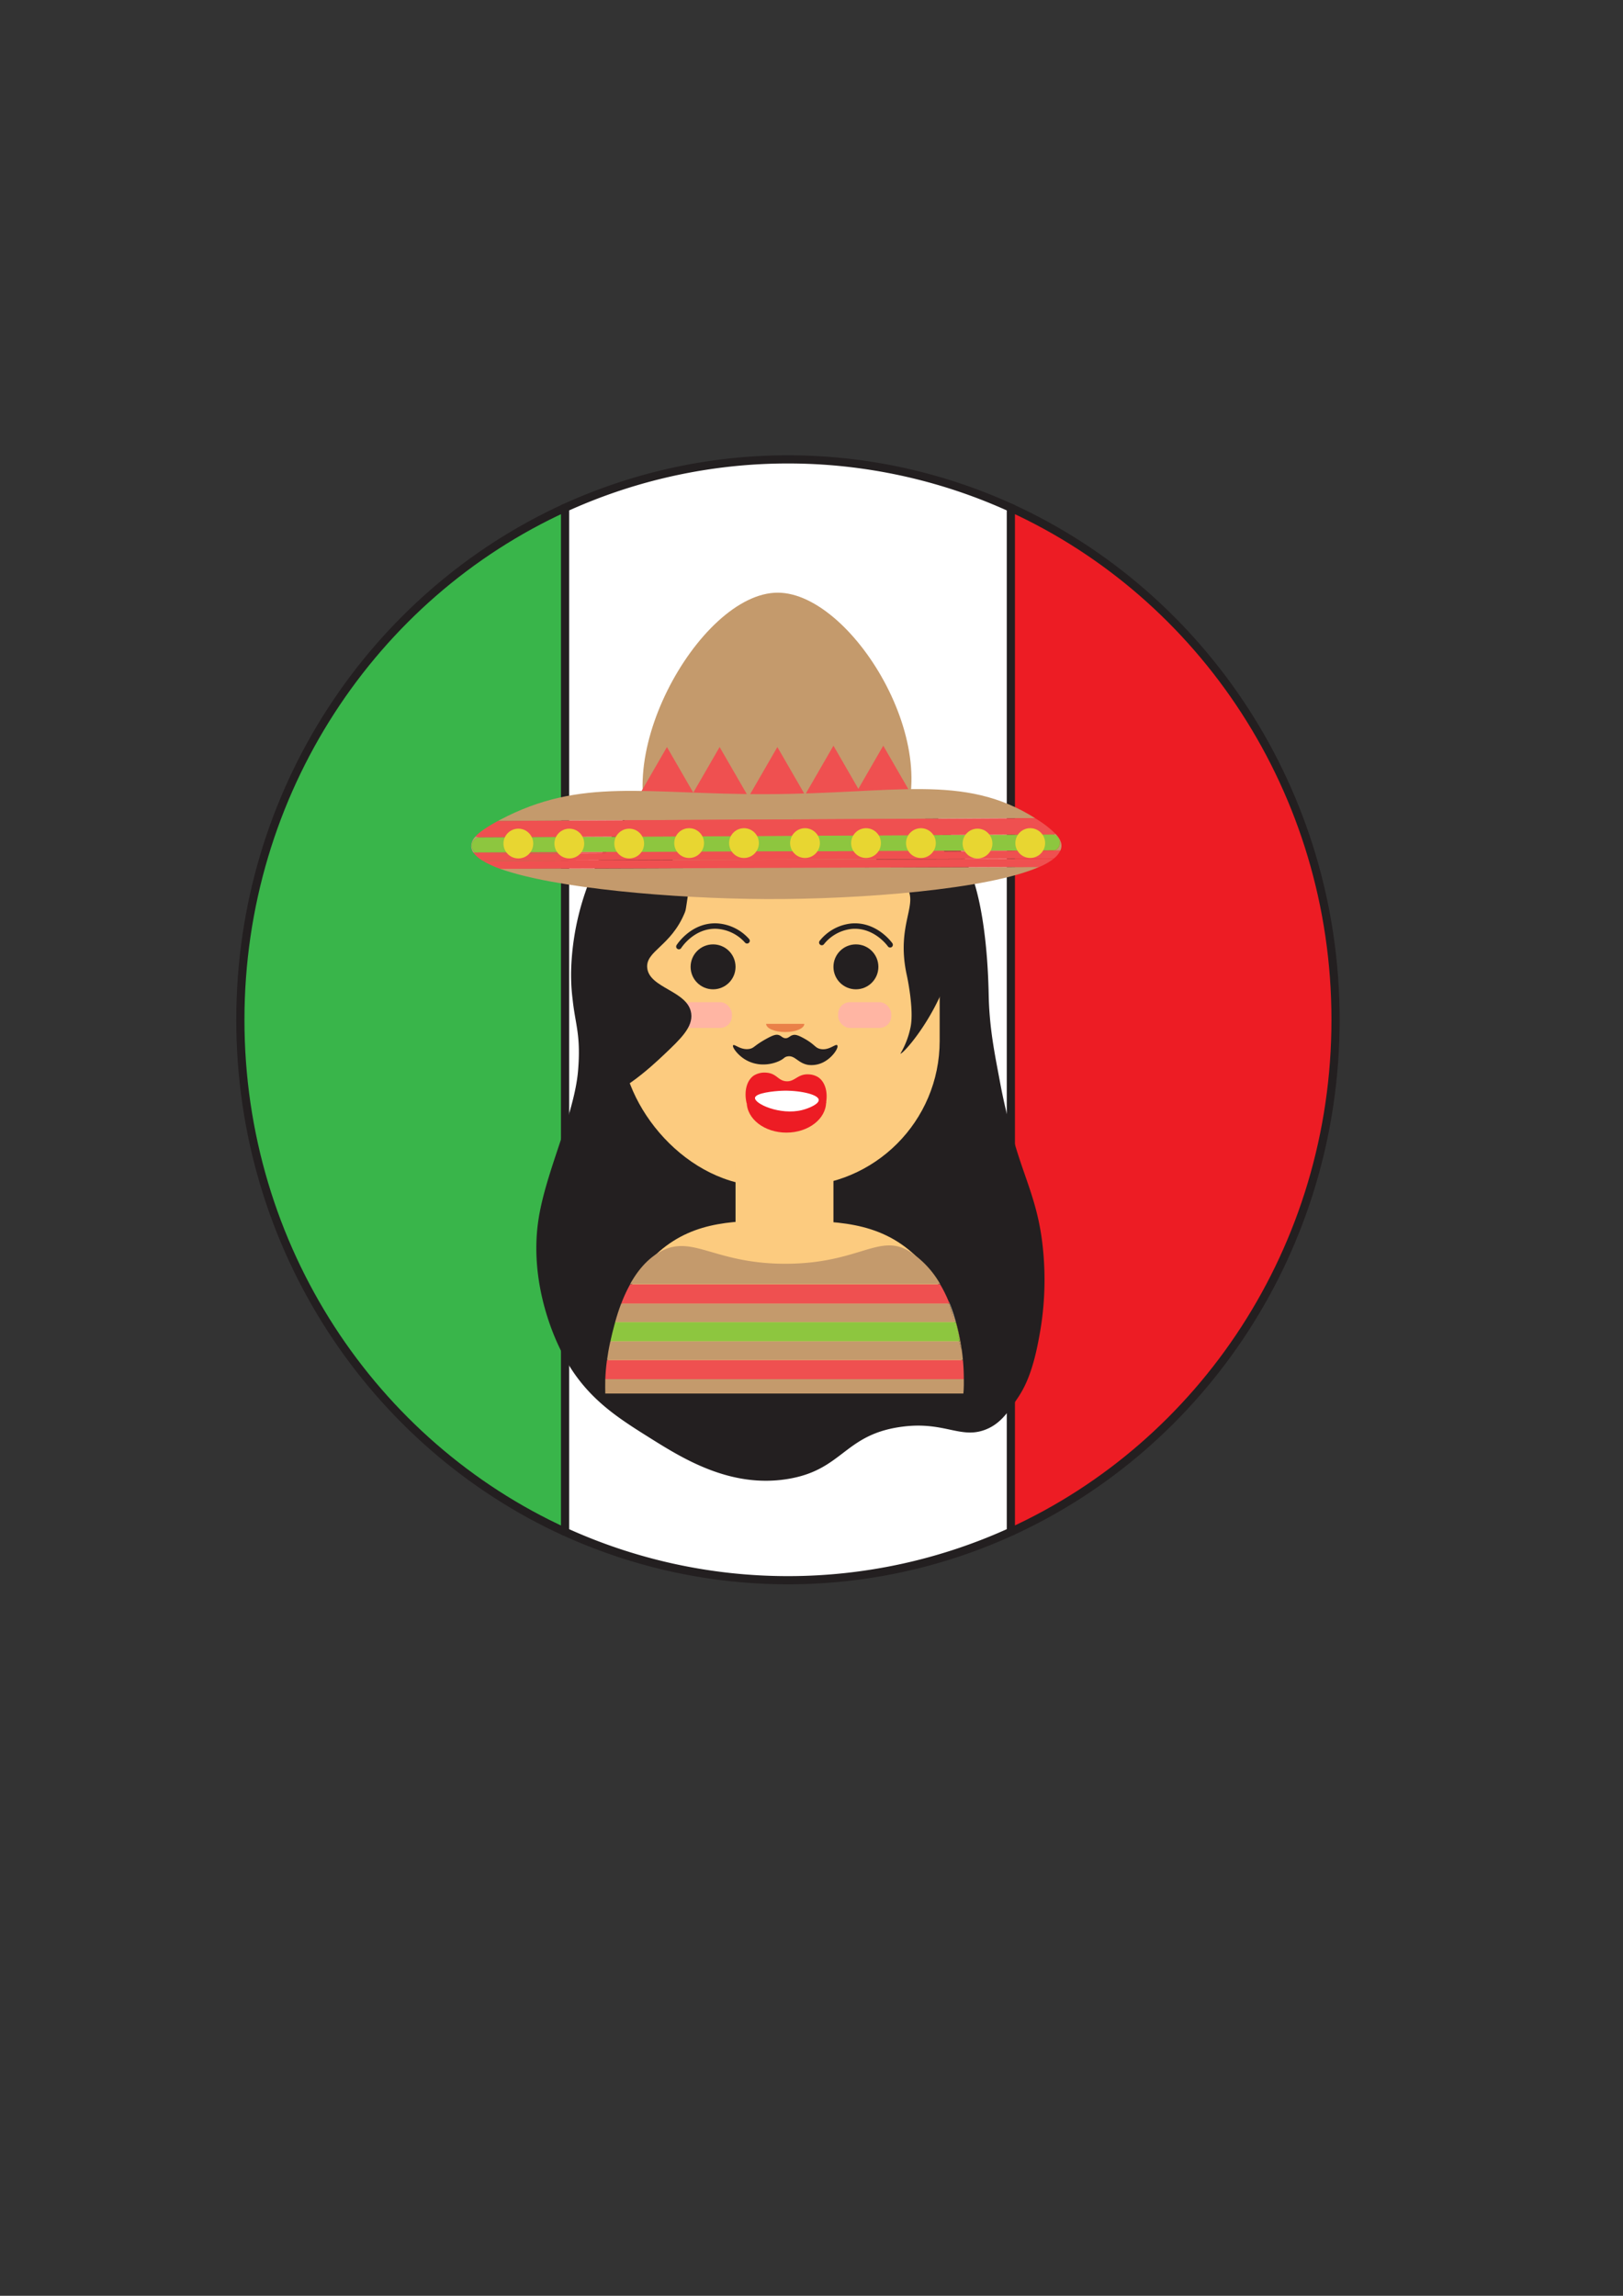 <svg id="Layer_1" data-name="Layer 1" xmlns="http://www.w3.org/2000/svg" viewBox="0 0 595.28 841.89"><rect x="0" y="0" width="595.28" height="841.89" fill="#333333" stroke="none"/><defs><style>.cls-1{fill:#ed1c24;}.cls-2{fill:#fff;}.cls-3{fill:#39b54a;}.cls-4,.cls-9{fill:none;stroke:#231f20;}.cls-4{stroke-miterlimit:10;stroke-width:3px;}.cls-5{fill:#231f20;}.cls-6{fill:#fccb7f;}.cls-7{fill:#ea8048;}.cls-8{fill:#ffb5a3;}.cls-9{stroke-linecap:round;stroke-linejoin:round;stroke-width:2px;}.cls-10{fill:#c49a6c;}.cls-11{fill:#ef5050;}.cls-12{fill:#8dc63f;}.cls-13{fill:#e8d631;}.cls-14{fill:#1c75bc;}</style></defs><title>icons</title><path class="cls-1" d="M370.76,186.21c70.17,32,119.09,104.06,119.09,187.76S440.93,529.69,370.76,561.73V186.21Z"/><path class="cls-2" d="M370.76,186.21V561.73a197.15,197.15,0,0,1-163.51,0V186.21A197.15,197.15,0,0,1,370.76,186.21Z"/><path class="cls-3" d="M207.25,186.21V561.73c-70.17-32-119.09-104-119.09-187.76S137.08,218.26,207.25,186.21Z"/><path class="cls-4" d="M207.25,186.21C137.08,218.26,88.16,290.27,88.16,374s48.92,155.72,119.09,187.76"/><path class="cls-4" d="M370.76,561.73c70.17-32,119.09-104,119.09-187.76S440.93,218.26,370.76,186.21"/><path class="cls-4" d="M370.76,186.21a197.15,197.15,0,0,0-163.51,0V561.73a197.15,197.15,0,0,0,163.51,0V186.21Z"/><path class="cls-5" d="M260.34,276.76a75.39,75.39,0,0,1,27.51-4.28A73.19,73.19,0,0,1,343,298.83a72.31,72.31,0,0,1,9.73,13.75,60.47,60.47,0,0,1,4.32,10.17c4.78,14.8,5.37,34.73,5.53,39.94,0.07,2.51.07,4.71,0.34,8.5,0.71,9.92,2.48,18.1,3.92,25.94,1,5.37,2.39,11.64,4.69,20,4.3,15.59,9.5,24.16,11.09,41.74A112.67,112.67,0,0,1,381,491c-2.3,12.53-5.36,18.16-7.77,21.72-3.55,5.25-6.32,9.32-11.54,11.44-9.16,3.72-15.07-2.86-30.19-1.05-22,2.63-22,15.92-42.67,19.26-20.94,3.39-38.33-7.48-50.35-15-12.74-8-25-15.59-33.28-33.18-1.76-3.71-11.27-23.81-7.68-47.09,2.74-17.76,13.19-38.41,14.51-54.58,1.06-13-1-16.59-2-26h0a71.83,71.83,0,0,1-.56-10.43c1-38,23.86-61.31,23.86-61.31A71.33,71.33,0,0,1,260.34,276.76Z"/><rect class="cls-6" x="227.96" y="290.55" width="116.69" height="144.49" rx="53.35" ry="53.35"/><path class="cls-5" d="M259.62,279c-1.41,1.44-12.09,12.58-9.36,25,3.66,16.61,28.25,21,34.75,21,2,0,4.08-.2,4.08-0.2,6.68-1.67,11.66-3,13.1-3.65,7.4-3.21,23.51-3.73,29.63,3.25,6,6.81-3.54,13.93.82,33.44,0,0,2.66,12.18,1.35,18.74a31.32,31.32,0,0,1-3.74,9.8c1.11,0.54,24.87-26.19,20.34-55.46-3-19.44-17.64-32.41-22.78-36.7C300.44,271.29,265.27,277.83,259.62,279Z"/><circle class="cls-5" cx="261.54" cy="354.55" r="8.24"/><circle class="cls-5" cx="313.93" cy="354.55" r="8.24"/><path class="cls-7" d="M295,375.46c0,1.66-3.13,3-7,3s-7-1.35-7-3"/><path class="cls-1" d="M303,404.1c0,6.21-6.52,11.24-14.56,11.24s-14.56-5-14.56-11.24"/><path class="cls-1" d="M273.84,404.56c-1-4.27,0-8.33,2.63-10.14a7.44,7.44,0,0,1,4.61-1.06c3.86,0.26,4.27,3,7.39,3.16s4.11-2.77,8.13-2.54a7,7,0,0,1,3.53,1.07c2.53,1.72,3.57,5.47,2.82,9.5"/><path class="cls-2" d="M276.92,402.56c0.26-1.79,7-2.44,9.68-2.56,6.05-.28,13.46,1.19,13.69,3.29,0.17,1.55-3.58,3.15-6.1,3.78C286.17,409.08,276.6,404.77,276.92,402.56Z"/><rect class="cls-8" x="307.41" y="367.51" width="19.48" height="9.45" rx="4.33" ry="4.33"/><rect class="cls-8" x="248.97" y="367.51" width="19.48" height="9.45" rx="4.33" ry="4.33"/><rect class="cls-6" x="269.78" y="416.15" width="35.91" height="46.1" rx="11.44" ry="11.44"/><path class="cls-6" d="M222.45,510.46c-0.13-4.94-.48-34.57,19.52-51.69,13.17-11.27,28.25-11.21,45.76-11.14,18.38,0.08,34.5.14,47.9,12.7,18.49,17.31,17.62,45.08,17.39,50.13"/><path class="cls-9" d="M249,347.12c0.25-.39,5.07-7.74,13.66-7.53A16.07,16.07,0,0,1,274,345"/><path class="cls-9" d="M326.48,346.47c-0.27-.38-5.45-7.47-14-6.84a16.07,16.07,0,0,0-11.06,6"/><path class="cls-5" d="M245.36,290.07c4.08-.23,8.09,4.13,9.79,7.34,2.09,3.95,1.13,7.38-1.38,22-2.47,14.41-1.95,13.68-2.7,15.48C246,347,236.83,348.75,237.38,354.87c0.68,7.58,15,8.41,16.14,16.76,0.69,5-3.9,9.35-9.77,14.92-4.08,3.87-19.87,18.84-26.78,14.85-2.68-1.55-5.06-6.56,4.74-49.35C235.37,292.41,242.74,290.22,245.36,290.07Z"/><path class="cls-10" d="M242.5,310.87c-22-28.87,13.8-93.62,42.81-93.53,28,0.09,64.11,60.6,42.31,91.17C310.23,332.9,259.5,333.22,242.5,310.87Z"/><polygon class="cls-11" points="285.12 273.94 307.69 313.03 262.55 313.03 285.12 273.94"/><polygon class="cls-11" points="305.69 273.45 328.26 312.55 283.12 312.55 305.69 273.45"/><polygon class="cls-11" points="323.96 273.45 346.53 312.55 301.39 312.55 323.96 273.45"/><polygon class="cls-11" points="263.94 273.94 286.51 313.03 241.37 313.03 263.94 273.94"/><polygon class="cls-11" points="244.62 273.94 267.19 313.03 222.05 313.03 244.62 273.94"/><path class="cls-10" d="M281,291.23c-44.42.11-67.78-6.33-97.56,9.39l-0.77.41,197-1C353.39,283.46,328.37,291.11,281,291.23Z"/><path class="cls-10" d="M173,310.14a3,3,0,0,1,3-3l209.78-1.06h0a3,3,0,0,1,1,5.82h2.15a4.6,4.6,0,0,0,.37-1.41c0.11-1.31-.37-2.8-2.21-4.75a3,3,0,0,1-1.28.3L176,307.07h0a3,3,0,0,1-1.48-.4,5.1,5.1,0,0,0-1.7,3.79,4.36,4.36,0,0,0,.79,2.17h0.73A3,3,0,0,1,173,310.14Z"/><path class="cls-10" d="M281,329.69c34.84,0.15,81.61-3.58,100.17-11.79l-197.74.69C203.3,325.75,247,329.55,281,329.69Z"/><path class="cls-12" d="M388.76,309a3,3,0,0,0-3-3h0L176,307.12a3,3,0,0,0-1.64,5.5l212.44-.74A3,3,0,0,0,388.76,309Z"/><path class="cls-11" d="M176,307.07L385.77,306a3,3,0,0,0,1.28-.3,35.25,35.25,0,0,0-6.19-4.9c-0.4-.27-0.81-0.51-1.21-0.76l-197,1c-4,2.18-6.68,4-8.21,5.63a3,3,0,0,0,1.48.4h0Z"/><path class="cls-11" d="M177,315.61a35.58,35.58,0,0,0,6.48,3l197.74-.69a23.79,23.79,0,0,0,5.23-3Z"/><path class="cls-11" d="M177,315.61l209.45-.73a8,8,0,0,0,2.47-3h-2.15a3,3,0,0,1-1,.18L176,313.12h0a3,3,0,0,1-1.66-.5h-0.73A10.89,10.89,0,0,0,177,315.61Z"/><path class="cls-11" d="M176,313.12h0l209.78-1.06a3,3,0,0,0,1-.18l-212.44.74A3,3,0,0,0,176,313.12Z"/><circle class="cls-13" cx="190.12" cy="309.34" r="5.46"/><circle class="cls-13" cx="208.81" cy="309.34" r="5.46"/><circle class="cls-13" cx="230.78" cy="309.34" r="5.46"/><circle class="cls-13" cx="252.76" cy="309.17" r="5.46"/><circle class="cls-13" cx="272.88" cy="309.17" r="5.46"/><circle class="cls-13" cx="295.26" cy="309.17" r="5.46"/><circle class="cls-13" cx="317.64" cy="309.17" r="5.46"/><circle class="cls-13" cx="337.77" cy="309.17" r="5.46" transform="translate(-118.65 345.99) rotate(-47.08)"/><circle class="cls-13" cx="358.53" cy="309.34" r="5.46"/><circle class="cls-13" cx="377.87" cy="309.17" r="5.46" transform="translate(-35.09 569.62) rotate(-71.53)"/><path class="cls-5" d="M268.89,383.33c0.44-.64,2.8,1.89,6,1.31,1.71-.31,1.59-1.12,6-3.59,2.82-1.58,3.83-1.78,4.78-1.47s1.37,1.13,2.47,1.14,1.49-.83,2.62-1.14c0.84-.24,1.76-0.09,4,1.14,4.15,2.27,4.09,3.46,6,3.92,3.26,0.78,5.76-2.06,6.33-1.31s-1.31,3.79-4,5.55a9.61,9.61,0,0,1-6.63,1.63c-3.83-.61-4.9-3.68-7.71-3.1-1.24.25-1.07,0.86-3.24,1.8a14,14,0,0,1-5.4,1.14,12.71,12.71,0,0,1-7.1-2C270.43,386.69,268.46,383.95,268.89,383.33Z"/><path class="cls-10" d="M222,505.75H353.51c0,0.72,0,1.45,0,2.2,0,1.23-.1,2.28-0.16,3.07H222C221.94,509.48,222,507.7,222,505.75Z"/><path class="cls-11" d="M353.51,505.75H222c0.09-2.14.28-4.5,0.62-7H353.18C353.39,500.94,353.51,503.3,353.51,505.75Z"/><path class="cls-10" d="M352.61,495c-0.05-.4-0.18-1.52-0.46-3.16h0.1c0.38,2.12.71,4.42,0.93,6.86H222.65c0.27-2,.62-4.09,1.1-6.28,0-.19.09-0.38,0.13-0.58H351.8C352.21,493.42,352.51,494.6,352.61,495Z"/><path class="cls-10" d="M352.61,495c-0.1-.41-0.4-1.59-0.81-3.16h0.35C352.43,493.49,352.56,494.61,352.61,495Z"/><path class="cls-11" d="M352.25,491.85h-0.1c-0.31-1.82-.8-4.26-1.56-7h0.06C351.21,486.83,351.77,489.2,352.25,491.85Z"/><path class="cls-12" d="M352.15,491.85H351.8c-0.51-2-1.2-4.58-1.84-7h0.63C351.35,487.59,351.84,490,352.15,491.85Z"/><path class="cls-12" d="M351.8,491.85H223.88c0.43-1.93,1-4.36,1.74-7H350C350.6,487.27,351.29,489.87,351.8,491.85Z"/><path class="cls-14" d="M350.65,484.81h-0.06a64.44,64.44,0,0,0-2.31-6.86h0.08A58.76,58.76,0,0,1,350.65,484.81Z"/><path class="cls-10" d="M350.59,484.81H350c-0.77-2.95-1.47-5.68-1.76-6.86h0.08A64.44,64.44,0,0,1,350.59,484.81Z"/><path class="cls-10" d="M350,484.81H225.62c0.61-2.17,1.34-4.5,2.25-6.86H348.2C348.49,479.13,349.19,481.86,350,484.81Z"/><path class="cls-11" d="M348.36,478h-0.08c-0.06-.15-0.12-0.31-0.19-0.46a0.43,0.43,0,0,1,0-.17S348.18,477.54,348.36,478Z"/><path class="cls-11" d="M348.09,477.49c0.07,0.15.13,0.31,0.19,0.46H348.2C348.15,477.75,348.11,477.59,348.09,477.49Z"/><path class="cls-11" d="M348.2,478H227.87a56.18,56.18,0,0,1,3.23-7H344.85a51.32,51.32,0,0,1,3.24,6.58C348.11,477.59,348.15,477.75,348.2,478Z"/><path class="cls-10" d="M344.85,470.91H231.1c2.58-4.66,6-8.9,10.52-11.59,12.19-7.22,19.88,4.26,46.91,4.11,26.8-.14,34.06-11.52,45.29-4.37A34.61,34.61,0,0,1,344.85,470.91Z"/></svg>
